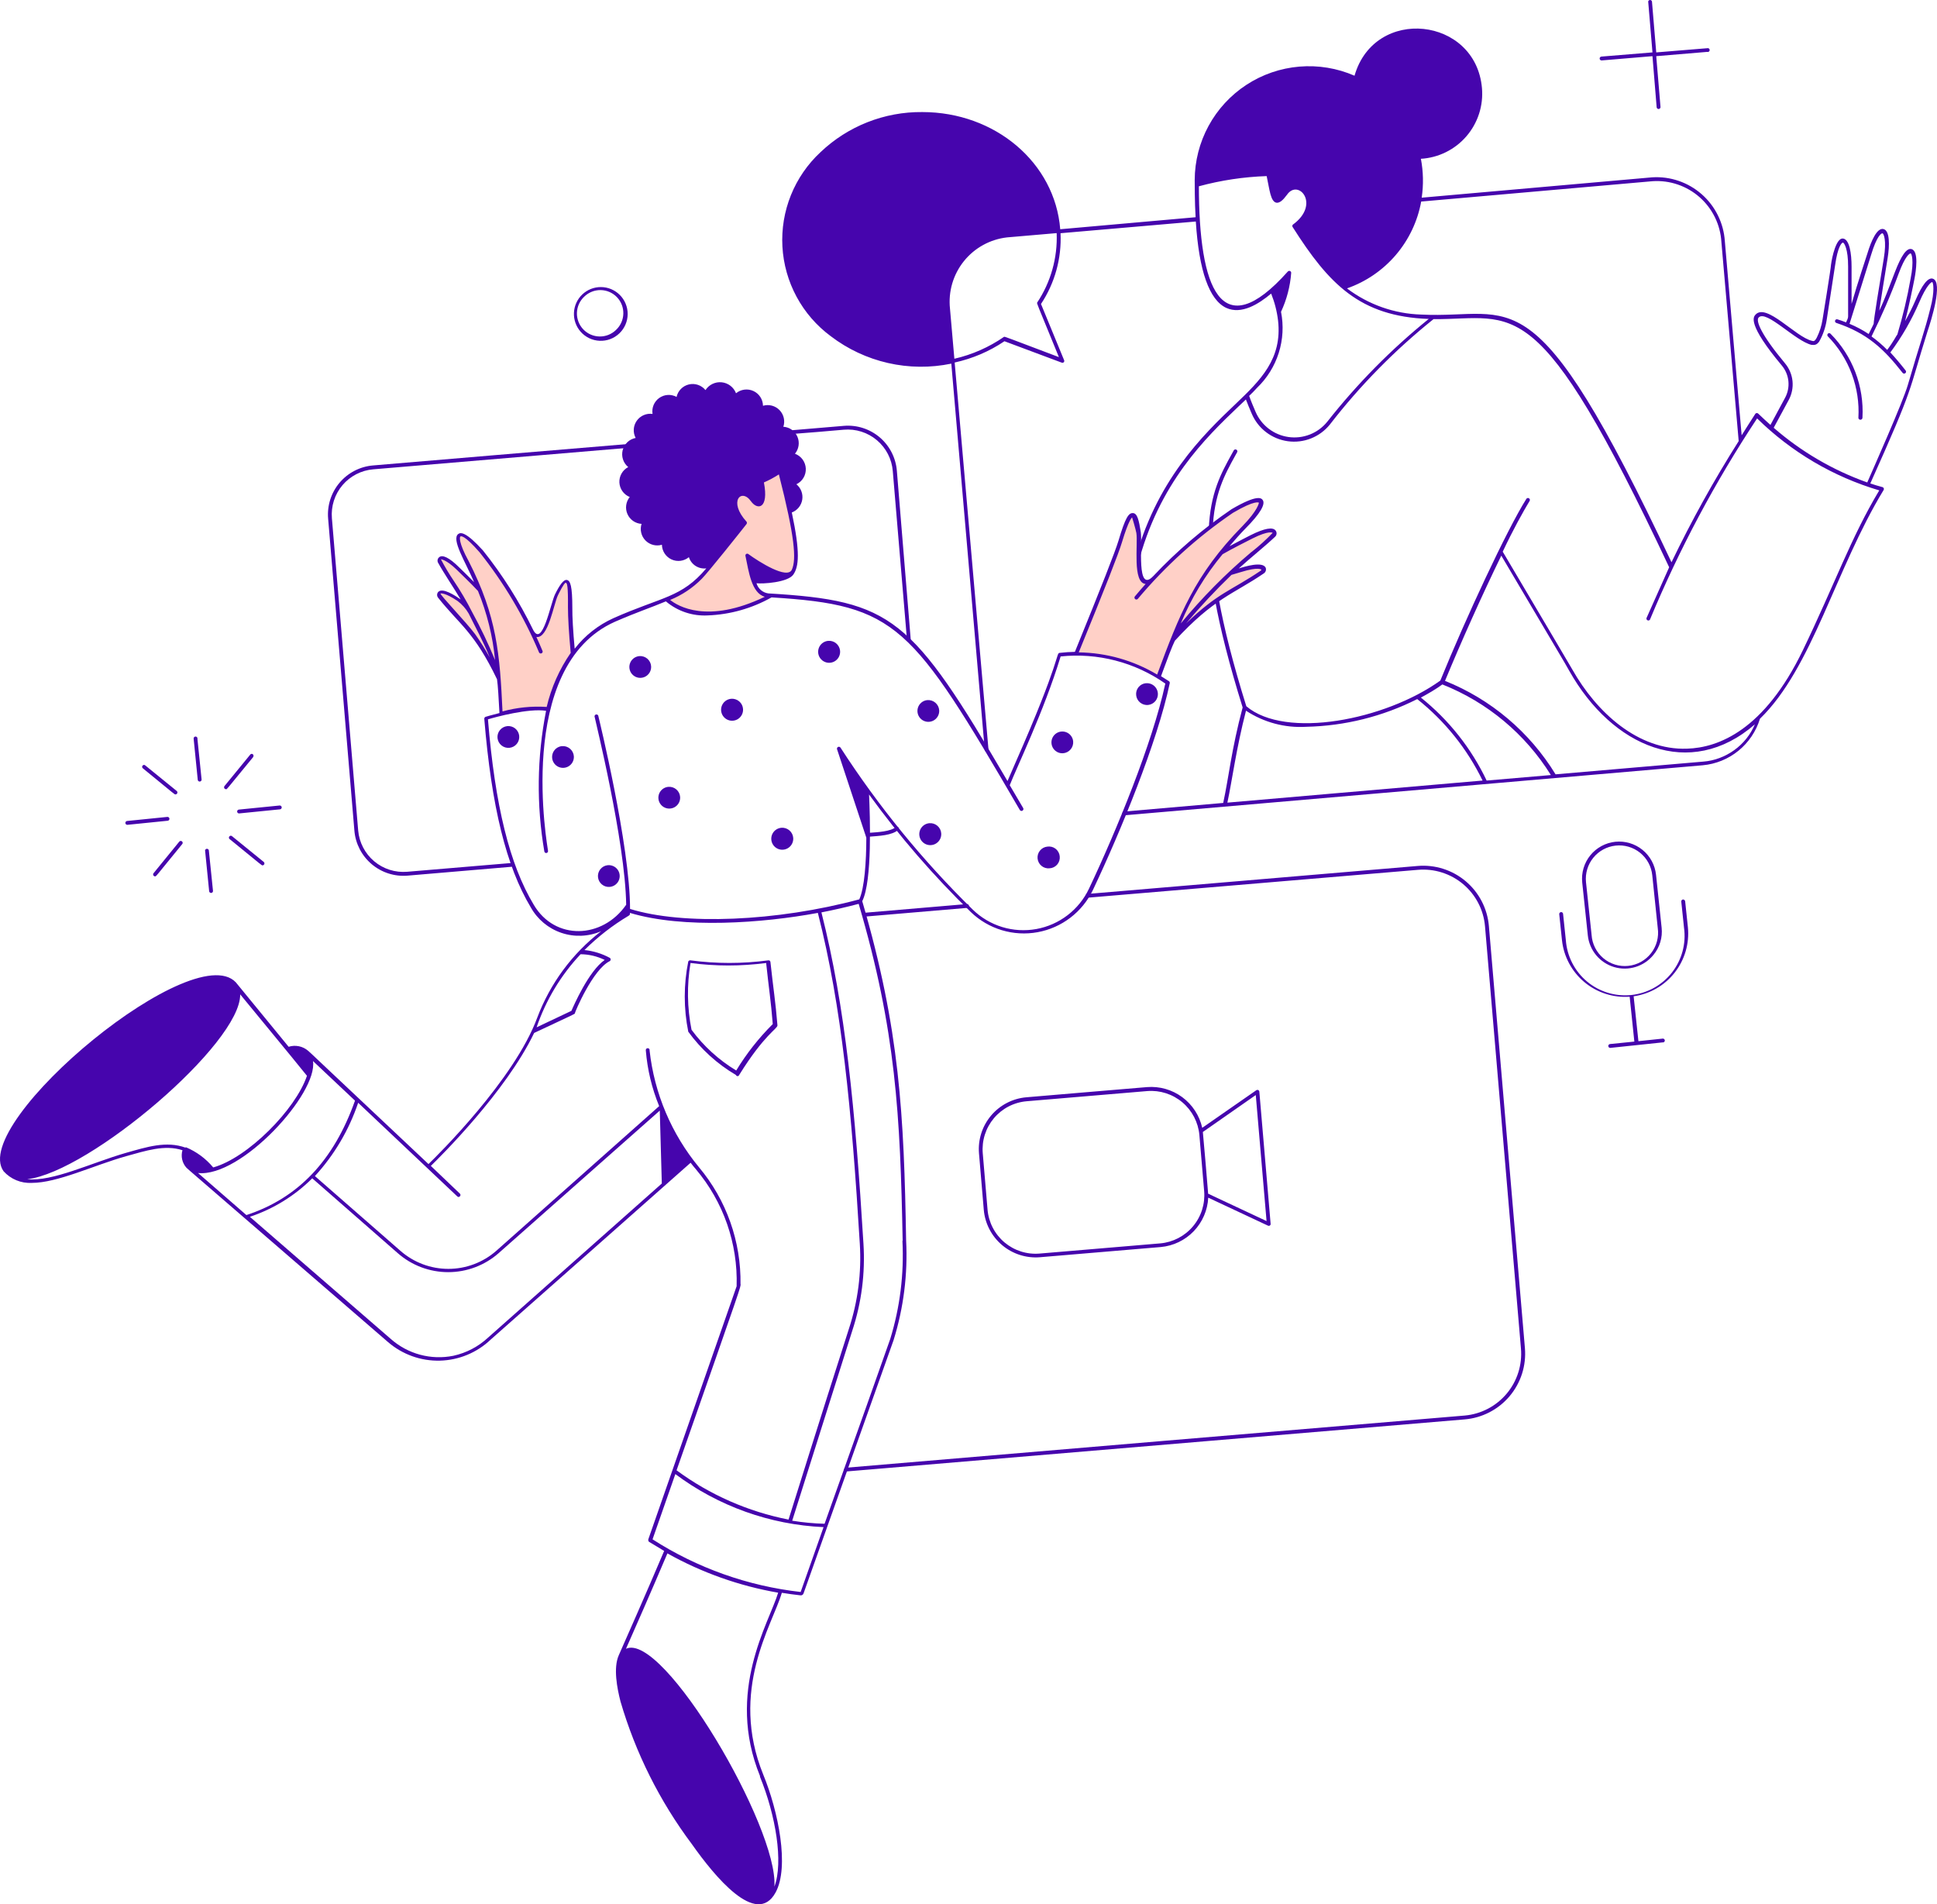 <svg width="379.99" height="373.506" viewBox="0 0 379.99 373.506" fill="none" xmlns="http://www.w3.org/2000/svg" xmlns:xlink="http://www.w3.org/1999/xlink">
	<desc>
			Created with Pixso.
	</desc>
	<g clip-path="url(#clip9_715)">
		<path d="M379.187 54.669C378.249 54.35 377.09 55.808 375.732 58.983C375.138 60.348 374.471 61.681 373.736 62.977C374.474 60.121 375.293 56.127 375.573 54.669C375.852 53.212 376.471 49.258 374.994 48.858C374.035 48.599 372.997 50.096 371.739 53.351C370.481 56.606 369.642 58.943 368.663 60.94C369.063 58.324 369.702 54.23 370.301 50.656C370.72 48.079 370.74 45.224 369.482 44.924C368.224 44.625 367.066 47.3 366.367 49.617C366.207 50.156 364.37 55.608 363.232 59.602C363.232 57.904 363.232 55.388 363.232 52.333C363.232 49.697 362.812 46.881 361.514 46.782C360.216 46.682 359.398 50.396 359.198 51.914C359.198 52.513 357.54 62.657 357.54 62.657C357.349 63.9 356.965 65.106 356.402 66.231C355.963 67.03 355.763 66.93 355.464 66.851C352.249 66.112 346.537 59.362 344.381 61.718C343.981 62.178 342.723 63.536 349.553 71.703C350.277 72.572 350.723 73.636 350.837 74.76C350.951 75.885 350.727 77.018 350.192 78.013L347.316 83.345C346.517 82.626 345.719 81.907 344.94 81.149C344.905 81.106 344.86 81.073 344.81 81.05C344.76 81.026 344.706 81.014 344.65 81.014C344.595 81.014 344.541 81.026 344.492 81.05C344.441 81.073 344.397 81.106 344.361 81.149C343.422 82.606 342.524 84.004 341.665 85.382L338.37 47.3C338.134 43.755 336.504 40.448 333.836 38.102C331.167 35.755 327.678 34.561 324.132 34.78L278.901 38.774C279.278 36.24 279.224 33.661 278.742 31.145C280.447 31.045 282.114 30.604 283.646 29.848C285.178 29.093 286.542 28.038 287.659 26.746C288.775 25.454 289.623 23.951 290.149 22.327C290.675 20.702 290.871 18.988 290.723 17.287C289.525 3.308 269.676 1.112 265.722 14.851C262.318 13.368 258.6 12.755 254.9 13.066C251.2 13.377 247.635 14.602 244.527 16.631C241.418 18.661 238.863 21.431 237.09 24.693C235.316 27.955 234.383 31.606 234.37 35.319C234.37 35.539 234.37 40.012 234.549 42.608L207.99 44.964C206.952 31.904 195.21 21.98 180.932 21.98C173.506 21.906 166.343 24.728 160.963 29.847C158.434 32.195 156.454 35.07 155.161 38.269C153.87 41.469 153.299 44.914 153.489 48.359C153.681 51.804 154.627 55.164 156.265 58.202C157.901 61.239 160.187 63.878 162.96 65.932C166.287 68.474 170.123 70.271 174.205 71.201C178.288 72.132 182.523 72.173 186.623 71.324L193.173 146.967C193.16 147.023 193.16 147.081 193.173 147.137C193.185 147.193 193.21 147.245 193.246 147.29C193.281 147.334 193.326 147.37 193.378 147.396C193.43 147.42 193.486 147.433 193.543 147.433C193.6 147.433 193.656 147.42 193.708 147.396C193.759 147.37 193.805 147.334 193.84 147.29C193.876 147.245 193.901 147.193 193.913 147.137C193.926 147.081 193.925 147.023 193.912 146.967L187.282 71.104C190.772 70.342 194.085 68.925 197.047 66.93L208.27 71.124C208.338 71.156 208.413 71.166 208.486 71.154C208.559 71.141 208.626 71.106 208.679 71.054C208.732 71.001 208.767 70.934 208.779 70.86C208.792 70.787 208.781 70.712 208.749 70.645L204.216 59.622C206.938 55.521 208.281 50.659 208.05 45.743L234.589 43.447C235.208 53.172 237.245 58.863 240.58 60.4C243.536 61.739 246.891 59.662 249.367 57.585C250.053 59.288 250.509 61.074 250.725 62.897C251.563 70.405 247.27 74.579 242.397 79.231C236.107 85.222 226.602 94.308 222.428 110.783C222.404 110.882 222.421 110.984 222.473 111.07C222.526 111.157 222.61 111.218 222.708 111.242C222.806 111.266 222.909 111.25 222.995 111.198C223.082 111.145 223.143 111.061 223.167 110.962C227.281 94.688 236.686 85.722 242.917 79.771L244.414 78.353C244.754 79.231 245.133 80.17 245.553 81.129C246.163 82.564 247.133 83.817 248.371 84.766C249.609 85.714 251.071 86.326 252.616 86.541C254.16 86.757 255.734 86.568 257.185 85.994C258.634 85.419 259.911 84.48 260.889 83.265C266.824 75.596 273.648 68.658 281.218 62.597C297.413 62.697 301.467 56.067 327.447 111.262L322.994 121.247C322.977 121.333 322.989 121.42 323.029 121.498C323.067 121.575 323.132 121.636 323.212 121.671C323.292 121.707 323.381 121.713 323.465 121.691C323.549 121.668 323.622 121.617 323.673 121.546C329.412 107.748 336.453 94.529 344.7 82.067C351.411 88.665 359.64 93.514 368.663 96.186C363.132 105.391 359.997 114.417 353.666 127.557C346.118 143.193 337.132 146.667 330.941 146.847C321.356 147.187 313.209 139.738 308.456 131.331C307.957 130.432 303.284 122.564 294.797 108.207C296.794 103.953 298.791 100.379 300.089 98.222C300.129 98.138 300.137 98.043 300.11 97.954C300.084 97.865 300.026 97.788 299.947 97.739C299.868 97.69 299.774 97.671 299.682 97.686C299.591 97.702 299.509 97.751 299.45 97.823C295.656 103.813 287.468 121.406 282.556 133.488C271.752 141.236 252.162 145.05 244.494 138.52C233.91 104.572 238.184 96.865 242.318 89.376L242.717 88.657C242.749 88.572 242.748 88.478 242.716 88.393C242.684 88.307 242.623 88.237 242.543 88.193C242.463 88.149 242.37 88.136 242.282 88.155C242.192 88.174 242.113 88.225 242.058 88.298L241.659 89.017C237.445 96.625 233.092 104.512 243.775 138.76C241.559 147.067 241.059 152.479 239.961 157.491L220.451 159.188C220.368 159.208 220.293 159.255 220.24 159.322C220.188 159.389 220.159 159.473 220.159 159.558C220.159 159.644 220.188 159.726 220.24 159.793C220.293 159.861 220.368 159.908 220.451 159.927L334.037 150.102C336.603 149.87 339.041 148.876 341.04 147.251C343.039 145.625 344.508 143.441 345.259 140.976C355.544 130.992 360.017 111.741 369.522 96.106C369.552 96.056 369.57 96 369.575 95.942C369.58 95.884 369.571 95.826 369.55 95.772C369.529 95.718 369.495 95.67 369.452 95.631C369.41 95.591 369.358 95.563 369.302 95.546C368.504 95.334 367.705 95.094 366.906 94.828C375.752 75.118 374.255 77.335 378.109 65.053C378.828 62.937 381.224 55.348 379.187 54.669ZM203.457 59.362C203.457 59.662 203.178 58.963 207.731 70.046C197.746 66.272 197.247 66.052 196.987 66.052C194.038 68.099 190.723 69.563 187.222 70.365L186.364 60.54C186.005 57.203 186.982 53.859 189.081 51.239C191.18 48.62 194.231 46.938 197.566 46.562L207.291 45.723C207.484 50.56 206.142 55.334 203.457 59.362ZM260.37 82.726C259.469 83.839 258.295 84.7 256.962 85.224C255.629 85.748 254.183 85.918 252.766 85.717C251.348 85.516 250.006 84.951 248.871 84.076C247.736 83.202 246.848 82.049 246.291 80.729C245.832 79.651 245.433 78.732 245.053 77.654C245.612 77.115 246.132 76.596 246.591 76.076C248.567 74.186 250.034 71.828 250.857 69.221C251.681 66.614 251.835 63.841 251.304 61.159C252.427 58.752 253.103 56.16 253.301 53.511C253.302 53.434 253.279 53.359 253.236 53.296C253.193 53.232 253.132 53.183 253.061 53.155C252.989 53.127 252.911 53.121 252.836 53.138C252.762 53.156 252.694 53.195 252.642 53.252C239.442 68.069 235.208 56.387 235.189 36.537C239.53 35.361 243.993 34.691 248.488 34.54C249.067 37.156 249.227 39.652 250.485 39.772C251.064 39.772 251.643 39.333 252.482 38.195C254.699 34.98 259.112 40.072 253.62 44.066C253.554 44.136 253.517 44.229 253.517 44.325C253.517 44.422 253.554 44.514 253.62 44.585C260.649 55.628 266.72 62.078 280.279 62.557C272.91 68.514 266.232 75.28 260.37 82.726ZM327.906 110.283C300.668 52.493 297.213 62.657 278.801 61.699C273.534 61.543 268.445 59.749 264.244 56.566C267.96 55.267 271.265 53.006 273.822 50.014C276.379 47.022 278.098 43.405 278.801 39.532L324.212 35.539C325.879 35.43 327.553 35.653 329.133 36.193C330.715 36.734 332.173 37.581 333.427 38.687C334.679 39.793 335.7 41.136 336.432 42.638C337.165 44.14 337.592 45.772 337.691 47.44L341.086 86.52C336.235 94.179 331.835 102.114 327.906 110.283ZM282.955 134.247C291.772 137.738 299.233 143.969 304.242 152.019L291.642 153.098C288.63 146.766 284.219 141.201 278.742 136.823C280.206 136.037 281.614 135.229 282.955 134.247ZM244.434 139.399C247.926 141.695 252.066 142.802 256.236 142.554C263.814 142.393 271.257 140.537 278.023 137.122C283.439 141.42 287.822 146.879 290.843 153.098L240.78 157.431C241.699 153.157 242.517 146.807 244.434 139.399ZM334.136 149.383L305.161 151.879C300.097 143.592 292.49 137.162 283.474 133.548C286.57 126.059 290.823 116.534 294.517 108.985C303.663 124.482 307.557 130.952 307.857 131.591C316.264 146.508 331.52 153.137 344.261 142.074C343.403 144.098 342.004 145.848 340.218 147.13C338.433 148.412 336.329 149.218 334.136 149.383ZM372.458 53.691C373.755 50.156 374.634 49.697 374.814 49.697C374.994 49.697 375.533 51.055 374.814 54.649C374.163 58.344 373.296 61.998 372.218 65.593C372.038 65.772 371.479 66.971 370.221 68.628C369.272 67.664 368.244 66.782 367.146 65.992C369.138 61.977 370.911 57.898 372.458 53.691ZM367.086 49.916C368.184 46.282 369.083 45.703 369.302 45.763C369.522 45.823 370.141 47.101 369.562 50.636C368.643 56.107 367.565 62.797 367.565 63.516C367.465 63.775 367.465 63.715 366.587 65.513C365.402 64.729 364.145 64.06 362.832 63.516L367.086 49.916ZM378.668 60.56C377.57 64.993 376.671 67.25 374.295 75.418C373.336 78.812 367.286 92.371 366.307 94.628C359.573 92.232 353.349 88.595 347.955 83.904L350.911 78.433C351.517 77.305 351.771 76.022 351.644 74.749C351.515 73.475 351.01 72.269 350.192 71.284C345.459 65.612 344.401 62.917 345 62.278C346.477 60.68 352.249 66.95 355.404 67.649C355.883 67.649 356.322 67.769 356.881 66.99C357.615 65.698 358.109 64.284 358.339 62.817C358.339 62.817 359.917 52.672 359.997 52.053C360.516 48.319 361.315 47.58 361.534 47.58C361.754 47.58 362.573 48.758 362.553 52.353C362.553 57.804 362.553 61.499 362.553 62.018C362.553 62.537 362.273 62.877 362.153 63.236C361.614 63.017 361.055 62.817 360.456 62.637C360.41 62.623 360.362 62.617 360.314 62.622C360.266 62.626 360.219 62.639 360.177 62.662C360.134 62.684 360.097 62.714 360.066 62.751C360.035 62.788 360.012 62.831 359.997 62.877C359.983 62.923 359.978 62.971 359.982 63.019C359.986 63.067 360 63.113 360.022 63.156C360.044 63.199 360.075 63.236 360.112 63.267C360.148 63.298 360.19 63.322 360.236 63.336C366.227 65.333 369.522 68.368 373.216 73.101C373.244 73.146 373.281 73.185 373.325 73.215C373.369 73.245 373.419 73.266 373.471 73.275C373.523 73.285 373.577 73.283 373.629 73.271C373.68 73.258 373.729 73.235 373.771 73.203C373.812 73.171 373.847 73.13 373.873 73.084C373.898 73.037 373.913 72.985 373.918 72.932C373.922 72.88 373.915 72.826 373.897 72.776C373.88 72.726 373.852 72.68 373.815 72.642C372.817 71.364 371.818 70.186 370.84 69.127C373.097 66.088 374.994 62.798 376.491 59.322C377.969 55.867 378.868 55.328 379.047 55.328C379.227 55.328 379.626 56.986 378.668 60.56Z" fill-rule="evenodd" fill="#4605AD"/>
		<path d="M175.94 92.332C175.731 89.79 174.523 87.436 172.58 85.784C170.637 84.133 168.118 83.321 165.576 83.525L155.391 84.384C155.308 84.403 155.233 84.45 155.181 84.518C155.128 84.585 155.099 84.668 155.099 84.753C155.099 84.839 155.128 84.922 155.181 84.989C155.233 85.056 155.308 85.103 155.391 85.123C155.591 85.123 165.376 84.324 165.536 84.284C166.7 84.183 167.872 84.312 168.985 84.665C170.099 85.019 171.131 85.588 172.024 86.342C172.916 87.095 173.651 88.017 174.186 89.055C174.721 90.094 175.046 91.227 175.141 92.391L177.937 125.62C177.957 125.704 178.003 125.778 178.07 125.832C178.137 125.885 178.221 125.914 178.306 125.914C178.392 125.914 178.475 125.885 178.542 125.832C178.609 125.778 178.656 125.704 178.675 125.62L175.94 92.332Z" fill-rule="evenodd" fill="#4605AD"/>
		<path d="M175.76 162.184C174.801 163.122 171.966 163.242 170.608 163.342C170.508 163.342 170.411 163.382 170.34 163.454C170.268 163.525 170.228 163.621 170.228 163.721C170.228 163.822 170.268 163.919 170.34 163.99C170.411 164.061 170.508 164.101 170.608 164.101C172.265 163.961 175.081 163.881 176.259 162.723C176.305 162.652 176.326 162.568 176.318 162.485C176.311 162.401 176.276 162.322 176.219 162.26C176.161 162.198 176.085 162.158 176.003 162.144C175.92 162.13 175.834 162.144 175.76 162.184Z" fill-rule="evenodd" fill="#4605AD"/>
		<path d="M132.407 86.321C118.049 87.519 73.378 91.253 73.178 91.293C71.915 91.399 70.685 91.752 69.559 92.334C68.433 92.915 67.432 93.712 66.615 94.68C65.797 95.648 65.178 96.768 64.793 97.975C64.408 99.183 64.265 100.455 64.371 101.717L69.524 162.942C69.742 165.491 70.962 167.849 72.916 169.5C74.87 171.151 77.398 171.96 79.947 171.749L100.356 170.012C100.405 170.01 100.454 169.997 100.498 169.976C100.542 169.954 100.58 169.923 100.612 169.886C100.644 169.848 100.668 169.805 100.682 169.758C100.696 169.711 100.701 169.661 100.695 169.612C100.695 169.413 100.496 169.213 100.296 169.273L79.888 170.99C77.537 171.19 75.203 170.448 73.398 168.928C71.593 167.408 70.466 165.234 70.263 162.883L65.11 101.657C65.012 100.492 65.144 99.32 65.499 98.206C65.855 97.093 66.426 96.061 67.181 95.168C67.936 94.276 68.86 93.541 69.899 93.007C70.938 92.472 72.073 92.147 73.238 92.052L132.466 87.06C133.006 87.019 132.866 86.221 132.407 86.321Z" fill-rule="evenodd" fill="#4605AD"/>
		<path d="" fill-rule="evenodd" fill="#4605AD"/>
		<path d="M299.15 264.427L292.081 181.634C291.938 179.942 291.463 178.296 290.682 176.787C289.902 175.28 288.832 173.94 287.534 172.846C286.236 171.752 284.734 170.924 283.117 170.41C281.498 169.897 279.794 169.707 278.103 169.852L213.282 175.343C213.199 175.363 213.124 175.41 213.072 175.477C213.019 175.544 212.99 175.628 212.99 175.713C212.99 175.799 213.019 175.882 213.072 175.948C213.124 176.016 213.199 176.063 213.282 176.082L278.162 170.611C279.755 170.474 281.358 170.653 282.881 171.135C284.404 171.618 285.817 172.396 287.039 173.425C288.261 174.455 289.268 175.715 290.003 177.134C290.738 178.552 291.186 180.102 291.322 181.694L298.371 264.486C298.649 267.689 297.648 270.872 295.586 273.337C293.524 275.803 290.569 277.353 287.368 277.646C287.149 277.646 170.907 287.451 165.875 287.89C165.792 287.91 165.717 287.957 165.664 288.024C165.611 288.091 165.583 288.175 165.583 288.26C165.583 288.346 165.611 288.428 165.664 288.495C165.717 288.563 165.792 288.61 165.875 288.629L287.308 278.405C289.005 278.267 290.657 277.795 292.171 277.017C293.684 276.239 295.03 275.171 296.129 273.872C297.229 272.574 298.062 271.071 298.581 269.451C299.099 267.83 299.293 266.123 299.15 264.427Z" fill-rule="evenodd" fill="#4605AD"/>
		<path d="M169.529 179.796C169.429 179.796 169.333 179.757 169.262 179.686C169.19 179.615 169.15 179.518 169.15 179.417C169.15 179.317 169.19 179.22 169.262 179.149C169.333 179.078 169.429 179.038 169.529 179.038L189.698 177.32C189.799 177.32 189.896 177.36 189.967 177.432C190.038 177.503 190.078 177.6 190.078 177.7C190.078 177.801 190.038 177.897 189.967 177.968C189.896 178.039 189.799 178.079 189.698 178.079L169.529 179.796Z" fill-rule="evenodd" fill="#4605AD"/>
		<path d="M230.016 125.54C237.824 116.993 241.659 116.234 247.629 112.161C248.308 111.701 248.208 110.164 243.376 111.741L241.379 112.34C243.536 110.224 247.47 107.168 249.706 105.012C250.305 104.433 249.986 103.015 245.453 105.291C244.454 105.791 241.059 107.508 239.462 108.446C240.859 106.681 242.353 104.995 243.935 103.394C249.067 98.183 248.528 96.166 241.659 100.219C235.837 104.118 230.477 108.667 225.683 113.778C222.208 115.975 223.526 106.669 223.167 104.413C222.668 101.317 222.009 97.903 219.533 106.19C218.854 108.446 216.078 115.496 210.866 128.156C216.549 128.18 222.127 129.695 227.041 132.549C228.119 129.674 229.038 127.397 229.737 125.44L230.016 125.54Z" fill-rule="evenodd" fill="#FFD0C7"/>
		<path d="M111.858 119.09C111.858 111.262 110.44 114.038 109.182 116.574C108.264 118.431 106.906 126.838 104.509 124.002C104.31 123.683 98.819 112.879 94.405 108.027C89.553 102.695 88.554 104.293 91.59 110.164C92.514 111.976 93.341 113.835 94.066 115.735C92.968 114.517 90.491 112.121 89.772 111.422C86.457 108.267 85.778 109.425 86.158 110.044C86.537 110.663 91.41 118.431 91.39 118.611L90.072 117.592C86.278 114.996 85.819 116.234 86.278 116.813C90.272 121.926 93.407 123.543 97.86 132.949C98.04 133.388 98.319 138.76 98.399 139.938C101.368 138.92 104.53 138.592 107.645 138.979C108.578 135.086 110.231 131.402 112.517 128.116C112.038 124.701 111.838 121.227 111.858 119.09Z" fill-rule="evenodd" fill="#FFD0C7"/>
		<path d="M152.995 92.411C156.23 104.852 156.629 109.565 155.651 111.861C154.672 114.157 150.579 111.861 146.585 108.866C147.024 110.863 147.483 112.74 147.963 114.257C148.085 114.927 148.419 115.541 148.915 116.008C149.41 116.475 150.042 116.771 150.718 116.854C146.63 119.464 141.794 120.657 136.96 120.248C134.651 120.107 132.463 119.168 130.769 117.592C133.125 116.314 135.042 116.793 140.594 109.485C142.591 106.949 144.588 104.752 146.145 102.655C142.152 98.123 145.447 95.127 147.603 98.143C148.761 99.76 150.419 99.301 149.42 94.448C150.675 93.887 151.873 93.205 152.995 92.411Z" fill-rule="evenodd" fill="#FFD0C7"/>
		<path d="M127.734 130.692C127.759 131.111 127.661 131.526 127.452 131.888C127.242 132.251 126.931 132.544 126.558 132.732C126.183 132.919 125.762 132.992 125.346 132.942C124.931 132.892 124.539 132.721 124.22 132.45C123.901 132.18 123.668 131.822 123.55 131.42C123.433 131.019 123.436 130.591 123.559 130.191C123.683 129.792 123.921 129.436 124.244 129.17C124.568 128.905 124.961 128.739 125.377 128.695C125.665 128.665 125.955 128.693 126.231 128.779C126.507 128.864 126.762 129.004 126.983 129.19C127.203 129.377 127.383 129.607 127.512 129.865C127.641 130.123 127.717 130.405 127.734 130.692Z" fill-rule="evenodd" fill="#4605AD"/>
		<path d="M112.577 148.345C112.602 148.763 112.504 149.179 112.295 149.541C112.086 149.904 111.774 150.197 111.401 150.385C111.026 150.572 110.605 150.644 110.19 150.594C109.774 150.544 109.382 150.374 109.063 150.103C108.744 149.833 108.511 149.474 108.393 149.073C108.277 148.671 108.28 148.244 108.402 147.844C108.526 147.443 108.764 147.089 109.087 146.823C109.411 146.558 109.804 146.392 110.221 146.348C110.507 146.321 110.797 146.351 111.071 146.438C111.346 146.524 111.601 146.664 111.82 146.85C112.04 147.036 112.22 147.265 112.35 147.521C112.48 147.778 112.557 148.058 112.577 148.345Z" fill-rule="evenodd" fill="#4605AD"/>
		<path d="M121.563 171.609C121.622 172.173 121.453 172.738 121.096 173.178C120.738 173.618 120.22 173.898 119.656 173.956C119.092 174.014 118.528 173.846 118.089 173.488C117.648 173.131 117.369 172.613 117.31 172.049C117.252 171.484 117.42 170.921 117.778 170.481C118.135 170.041 118.653 169.761 119.217 169.702C119.781 169.644 120.345 169.812 120.785 170.17C121.226 170.528 121.505 171.045 121.563 171.609Z" fill-rule="evenodd" fill="#4605AD"/>
		<path d="M101.854 144.331C101.912 144.895 101.744 145.459 101.386 145.9C101.029 146.34 100.511 146.62 99.946 146.677C99.383 146.736 98.819 146.568 98.379 146.21C97.939 145.853 97.659 145.334 97.6 144.771C97.542 144.206 97.71 143.643 98.068 143.203C98.426 142.762 98.944 142.483 99.507 142.424C100.071 142.366 100.635 142.534 101.076 142.892C101.516 143.25 101.796 143.767 101.854 144.331Z" fill-rule="evenodd" fill="#4605AD"/>
		<path d="M145.766 139.059C145.796 139.483 145.7 139.905 145.49 140.274C145.281 140.643 144.967 140.942 144.589 141.134C144.21 141.326 143.784 141.401 143.363 141.352C142.941 141.302 142.544 141.129 142.22 140.854C141.897 140.581 141.661 140.218 141.543 139.81C141.426 139.402 141.43 138.969 141.557 138.564C141.684 138.16 141.928 137.801 142.257 137.534C142.587 137.267 142.987 137.103 143.41 137.062C143.696 137.035 143.986 137.065 144.26 137.152C144.535 137.238 144.789 137.378 145.009 137.564C145.229 137.75 145.409 137.979 145.539 138.236C145.669 138.492 145.746 138.773 145.766 139.059Z" fill-rule="evenodd" fill="#4605AD"/>
		<path d="M133.425 156.333C133.45 156.751 133.352 157.167 133.143 157.529C132.934 157.891 132.622 158.185 132.249 158.373C131.874 158.559 131.453 158.632 131.038 158.582C130.622 158.532 130.23 158.362 129.911 158.091C129.592 157.821 129.359 157.462 129.241 157.061C129.125 156.659 129.128 156.232 129.25 155.832C129.374 155.432 129.612 155.077 129.935 154.811C130.259 154.545 130.652 154.38 131.069 154.336C131.356 154.306 131.647 154.334 131.922 154.42C132.198 154.505 132.453 154.644 132.674 154.831C132.894 155.018 133.074 155.247 133.203 155.505C133.332 155.764 133.408 156.045 133.425 156.333Z" fill-rule="evenodd" fill="#4605AD"/>
		<path d="M155.611 164.361C155.641 164.784 155.545 165.206 155.335 165.576C155.126 165.944 154.812 166.244 154.434 166.435C154.055 166.627 153.629 166.702 153.208 166.653C152.786 166.603 152.389 166.43 152.065 166.156C151.742 165.882 151.506 165.519 151.388 165.111C151.271 164.703 151.275 164.271 151.402 163.865C151.529 163.461 151.772 163.103 152.102 162.835C152.432 162.568 152.832 162.405 153.254 162.364C153.541 162.337 153.831 162.366 154.105 162.453C154.38 162.539 154.634 162.679 154.854 162.866C155.074 163.052 155.253 163.28 155.384 163.537C155.514 163.793 155.591 164.074 155.611 164.361Z" fill-rule="evenodd" fill="#4605AD"/>
		<path d="M164.797 127.597C164.847 128.022 164.768 128.453 164.572 128.833C164.376 129.213 164.072 129.528 163.696 129.735C163.322 129.941 162.895 130.032 162.468 129.995C162.042 129.957 161.636 129.794 161.302 129.526C160.969 129.257 160.723 128.896 160.595 128.488C160.468 128.079 160.465 127.642 160.587 127.231C160.71 126.821 160.951 126.457 161.281 126.184C161.611 125.91 162.015 125.743 162.44 125.7C163.003 125.644 163.567 125.812 164.007 126.166C164.448 126.521 164.732 127.035 164.797 127.597Z" fill-rule="evenodd" fill="#4605AD"/>
		<path d="M184.646 163.462C184.676 163.885 184.58 164.308 184.371 164.677C184.161 165.045 183.847 165.345 183.469 165.537C183.091 165.728 182.664 165.803 182.243 165.754C181.822 165.704 181.424 165.532 181.101 165.257C180.777 164.983 180.542 164.62 180.424 164.213C180.306 163.804 180.31 163.372 180.438 162.967C180.564 162.562 180.808 162.204 181.138 161.936C181.467 161.67 181.867 161.506 182.29 161.465C182.576 161.438 182.866 161.468 183.141 161.555C183.415 161.641 183.67 161.781 183.889 161.967C184.109 162.153 184.289 162.382 184.42 162.638C184.549 162.895 184.626 163.175 184.646 163.462Z" fill-rule="evenodd" fill="#4605AD"/>
		<path d="M184.247 139.319C184.272 139.737 184.174 140.153 183.965 140.515C183.756 140.877 183.444 141.171 183.071 141.359C182.696 141.545 182.275 141.618 181.859 141.568C181.444 141.518 181.052 141.348 180.733 141.077C180.414 140.806 180.181 140.448 180.063 140.047C179.946 139.645 179.949 139.218 180.072 138.818C180.196 138.417 180.434 138.063 180.757 137.797C181.081 137.531 181.474 137.366 181.89 137.322C182.177 137.295 182.467 137.325 182.741 137.412C183.016 137.498 183.27 137.637 183.49 137.824C183.71 138.01 183.889 138.239 184.02 138.495C184.15 138.752 184.227 139.032 184.247 139.319Z" fill-rule="evenodd" fill="#4605AD"/>
		<path d="M207.891 167.955C207.924 168.242 207.897 168.534 207.814 168.812C207.73 169.088 207.59 169.344 207.403 169.566C207.216 169.787 206.985 169.967 206.725 170.095C206.466 170.223 206.183 170.297 205.894 170.311C205.329 170.37 204.765 170.201 204.326 169.844C203.886 169.486 203.606 168.968 203.547 168.404C203.489 167.84 203.657 167.277 204.015 166.836C204.373 166.396 204.89 166.116 205.454 166.058C205.741 166.013 206.032 166.028 206.313 166.1C206.592 166.172 206.855 166.301 207.084 166.479C207.311 166.657 207.501 166.879 207.64 167.133C207.779 167.388 207.865 167.667 207.891 167.955Z" fill-rule="evenodd" fill="#4605AD"/>
		<path d="M210.526 145.39C210.554 145.676 210.523 145.966 210.438 146.24C210.352 146.515 210.211 146.77 210.025 146.989C209.839 147.209 209.611 147.389 209.354 147.519C209.098 147.649 208.817 147.726 208.53 147.746C208.112 147.772 207.696 147.673 207.333 147.464C206.971 147.255 206.678 146.944 206.491 146.57C206.304 146.195 206.23 145.774 206.28 145.359C206.33 144.943 206.501 144.551 206.771 144.232C207.042 143.913 207.4 143.68 207.803 143.562C208.204 143.446 208.631 143.449 209.032 143.572C209.431 143.695 209.787 143.933 210.052 144.256C210.318 144.58 210.483 144.974 210.526 145.39Z" fill-rule="evenodd" fill="#4605AD"/>
		<path d="M227.141 135.924C227.2 136.488 227.031 137.052 226.674 137.493C226.316 137.933 225.798 138.213 225.234 138.271C224.671 138.329 224.106 138.161 223.666 137.803C223.226 137.446 222.946 136.927 222.887 136.363C222.855 136.084 222.878 135.8 222.955 135.53C223.033 135.259 223.164 135.007 223.341 134.787C223.517 134.567 223.736 134.385 223.985 134.252C224.232 134.118 224.504 134.035 224.785 134.007C225.352 133.951 225.917 134.122 226.358 134.48C226.799 134.84 227.081 135.359 227.141 135.924Z" fill-rule="evenodd" fill="#4605AD"/>
		<path d="M144.368 210.849C140.705 208.691 137.523 205.802 135.022 202.362C134.102 197.816 134.102 193.13 135.022 188.583C135.062 188.509 135.123 188.448 135.198 188.408C135.273 188.369 135.358 188.354 135.442 188.364C140.518 189.043 145.662 189.043 150.738 188.364C150.786 188.358 150.834 188.363 150.879 188.375C150.925 188.388 150.968 188.41 151.005 188.44C151.042 188.47 151.073 188.506 151.096 188.548C151.119 188.59 151.133 188.636 151.138 188.683C151.677 193.735 152.136 196.411 152.516 201.124C152.516 201.803 149.96 202.881 145.007 210.849C144.984 210.915 144.94 210.972 144.883 211.013C144.826 211.053 144.758 211.073 144.688 211.073C144.618 211.073 144.55 211.053 144.493 211.013C144.435 210.972 144.392 210.915 144.368 210.849ZM135.661 201.983C138.03 205.196 141.009 207.91 144.428 209.97C146.438 206.654 148.845 203.597 151.597 200.864C151.238 196.291 150.798 193.655 150.299 188.883C145.375 189.533 140.386 189.533 135.462 188.883C134.734 193.226 134.802 197.664 135.661 201.983Z" fill-rule="evenodd" fill="#4605AD"/>
		<path d="M364.949 82.327C364.848 82.327 364.752 82.287 364.681 82.216C364.61 82.144 364.57 82.048 364.57 81.948C364.739 79.014 364.294 76.078 363.263 73.327C362.23 70.576 360.636 68.071 358.579 65.972C358.51 65.903 358.472 65.81 358.472 65.712C358.472 65.615 358.51 65.522 358.579 65.453C358.648 65.384 358.742 65.345 358.838 65.345C358.936 65.345 359.029 65.384 359.098 65.453C361.237 67.604 362.9 70.18 363.981 73.014C365.061 75.849 365.533 78.879 365.368 81.907C365.371 81.963 365.362 82.019 365.342 82.071C365.322 82.124 365.292 82.171 365.253 82.21C365.213 82.25 365.166 82.281 365.113 82.3C365.061 82.321 365.005 82.33 364.949 82.327Z" fill-rule="evenodd" fill="#4605AD"/>
		<path d="M311.491 183.471C311.641 184.902 312.212 186.256 313.132 187.361C314.051 188.466 315.278 189.275 316.657 189.683C318.036 190.092 319.505 190.082 320.878 189.654C322.252 189.228 323.467 188.403 324.371 187.285C324.98 186.549 325.437 185.698 325.71 184.781C325.985 183.865 326.073 182.904 325.969 181.953L324.871 171.589C324.772 170.639 324.485 169.717 324.03 168.877C323.574 168.037 322.957 167.295 322.214 166.693C321.472 166.092 320.617 165.642 319.702 165.37C318.785 165.098 317.824 165.01 316.873 165.109C315.922 165.209 315.001 165.496 314.161 165.951C313.32 166.407 312.579 167.023 311.976 167.766C310.761 169.266 310.192 171.188 310.393 173.107L311.491 183.471ZM316.943 165.858C317.798 165.764 318.661 165.84 319.486 166.082C320.311 166.323 321.079 166.727 321.748 167.267C322.416 167.807 322.972 168.474 323.38 169.23C323.789 169.986 324.045 170.814 324.132 171.669L325.21 182.033C325.334 182.903 325.281 183.788 325.055 184.636C324.829 185.485 324.434 186.279 323.894 186.97C323.354 187.663 322.68 188.24 321.912 188.665C321.144 189.09 320.299 189.357 319.425 189.449C318.552 189.54 317.669 189.455 316.83 189.197C315.99 188.939 315.212 188.515 314.541 187.949C313.869 187.384 313.317 186.689 312.921 185.906C312.524 185.122 312.289 184.268 312.23 183.391L311.132 173.027C310.959 171.308 311.472 169.588 312.561 168.245C313.649 166.902 315.225 166.045 316.943 165.858Z" fill-rule="evenodd" fill="#4605AD"/>
		<path d="M331.121 181.874L330.582 176.761C330.56 176.667 330.507 176.582 330.431 176.52C330.355 176.459 330.26 176.424 330.163 176.422C330.113 176.427 330.065 176.442 330.021 176.466C329.976 176.49 329.937 176.522 329.906 176.561C329.874 176.6 329.851 176.645 329.836 176.693C329.822 176.741 329.818 176.791 329.823 176.841L330.362 181.973C330.576 183.522 330.476 185.098 330.069 186.607C329.66 188.116 328.953 189.528 327.99 190.758C327.025 191.989 325.824 193.012 324.456 193.769C323.088 194.527 321.583 195 320.028 195.164C318.473 195.328 316.902 195.177 315.407 194.721C313.912 194.264 312.524 193.513 311.325 192.509C310.126 191.506 309.142 190.272 308.429 188.881C307.717 187.49 307.292 185.969 307.178 184.41L306.639 179.278C306.639 179.178 306.599 179.081 306.528 179.01C306.457 178.938 306.36 178.898 306.259 178.898C306.159 178.898 306.063 178.938 305.992 179.01C305.92 179.081 305.88 179.178 305.88 179.278L306.419 184.41C306.762 187.619 308.34 190.569 310.818 192.637C313.295 194.705 316.481 195.729 319.699 195.492L320.617 204.299L315.884 204.778C315.785 204.778 315.688 204.818 315.617 204.89C315.545 204.961 315.505 205.058 315.505 205.158C315.505 205.259 315.545 205.355 315.617 205.426C315.688 205.497 315.785 205.537 315.884 205.537L326.129 204.459C326.185 204.472 326.243 204.473 326.298 204.46C326.354 204.448 326.406 204.423 326.451 204.387C326.496 204.352 326.532 204.306 326.557 204.255C326.582 204.203 326.595 204.147 326.595 204.089C326.595 204.032 326.582 203.977 326.557 203.925C326.532 203.873 326.496 203.828 326.451 203.793C326.406 203.757 326.354 203.732 326.298 203.72C326.243 203.707 326.185 203.707 326.129 203.72L321.416 204.219L320.477 195.413C323.656 194.965 326.537 193.306 328.521 190.783C330.504 188.26 331.437 185.068 331.121 181.874Z" fill-rule="evenodd" fill="#4605AD"/>
		<path d="M249.267 240.084L247.05 214.124C247.045 214.057 247.022 213.993 246.984 213.937C246.946 213.882 246.894 213.838 246.833 213.809C246.772 213.781 246.704 213.769 246.637 213.775C246.57 213.781 246.506 213.805 246.451 213.844L235.848 221.213C235.307 218.802 233.915 216.667 231.927 215.199C229.939 213.732 227.488 213.031 225.024 213.225C224.685 213.225 201.62 215.222 201.361 215.222C198.666 215.451 196.172 216.741 194.426 218.808C192.681 220.875 191.828 223.55 192.055 226.245L192.993 237.288C193.227 239.986 194.521 242.48 196.592 244.225C198.662 245.969 201.34 246.822 204.036 246.594L227.7 244.597C230.161 244.379 232.461 243.278 234.174 241.499C235.888 239.719 236.901 237.38 237.026 234.912L248.748 240.404C248.803 240.431 248.864 240.443 248.924 240.441C248.985 240.438 249.044 240.419 249.096 240.387C249.148 240.355 249.191 240.312 249.221 240.259C249.251 240.205 249.267 240.145 249.267 240.084ZM227.62 243.878C227.42 243.878 204.196 245.875 203.957 245.875C202.72 245.982 201.474 245.844 200.291 245.47C199.108 245.094 198.011 244.49 197.061 243.691C196.112 242.892 195.329 241.913 194.758 240.811C194.187 239.709 193.838 238.505 193.732 237.268L192.794 226.225C192.687 224.989 192.825 223.743 193.2 222.56C193.575 221.377 194.18 220.279 194.978 219.33C195.778 218.38 196.757 217.597 197.858 217.026C198.96 216.455 200.164 216.107 201.4 216.001L225.064 214.004C227.561 213.805 230.036 214.599 231.951 216.215C233.866 217.83 235.065 220.135 235.288 222.631L236.227 233.654C236.433 236.149 235.643 238.624 234.03 240.539C232.418 242.454 230.114 243.656 227.62 243.878ZM237.006 234.133C237.006 233.913 236.007 222.152 235.967 222.032L246.351 214.783L248.468 239.505L237.006 234.133Z" fill-rule="evenodd" fill="#4605AD"/>
		<path d="M24.972 161.784C24.871 161.784 24.775 161.744 24.704 161.673C24.633 161.603 24.593 161.506 24.593 161.405C24.593 161.305 24.633 161.208 24.704 161.137C24.775 161.065 24.871 161.025 24.972 161.025L32.86 160.227C32.961 160.227 33.057 160.267 33.128 160.338C33.199 160.409 33.239 160.506 33.239 160.606C33.239 160.707 33.199 160.804 33.128 160.875C33.057 160.946 32.961 160.985 32.86 160.985L24.972 161.784Z" fill-rule="evenodd" fill="#4605AD"/>
		<path d="M46.898 159.548C46.798 159.548 46.701 159.508 46.63 159.437C46.559 159.366 46.519 159.269 46.519 159.168C46.519 159.069 46.559 158.972 46.63 158.901C46.701 158.829 46.798 158.789 46.898 158.789L54.886 157.99C54.987 157.99 55.083 158.03 55.154 158.102C55.225 158.173 55.265 158.27 55.265 158.37C55.265 158.47 55.225 158.567 55.154 158.638C55.083 158.709 54.987 158.749 54.886 158.749L46.898 159.548Z" fill-rule="evenodd" fill="#4605AD"/>
		<path d="M38.791 152.918L37.992 144.93C37.979 144.875 37.979 144.817 37.991 144.761C38.004 144.706 38.029 144.654 38.064 144.609C38.1 144.564 38.145 144.528 38.196 144.503C38.248 144.478 38.304 144.465 38.361 144.465C38.419 144.465 38.475 144.478 38.526 144.503C38.578 144.528 38.623 144.564 38.659 144.609C38.694 144.654 38.719 144.706 38.732 144.761C38.744 144.817 38.744 144.875 38.731 144.93L39.55 152.918C39.55 153.019 39.51 153.115 39.438 153.187C39.367 153.257 39.271 153.297 39.17 153.297C39.069 153.297 38.973 153.257 38.902 153.187C38.831 153.115 38.791 153.019 38.791 152.918Z" fill-rule="evenodd" fill="#4605AD"/>
		<path d="M41.027 174.764L40.228 166.777C40.248 166.694 40.295 166.619 40.362 166.566C40.429 166.513 40.512 166.484 40.598 166.484C40.684 166.484 40.767 166.513 40.834 166.566C40.901 166.619 40.948 166.694 40.967 166.777L41.786 174.764C41.786 174.865 41.746 174.962 41.675 175.033C41.604 175.104 41.507 175.144 41.407 175.144C41.306 175.144 41.209 175.104 41.138 175.033C41.067 174.962 41.027 174.865 41.027 174.764Z" fill-rule="evenodd" fill="#4605AD"/>
		<path d="M34.417 155.813C34.218 155.813 34.637 156.113 28.027 150.701C27.628 150.382 28.127 149.803 28.487 150.122L34.657 155.135C34.72 155.183 34.766 155.251 34.788 155.327C34.811 155.404 34.809 155.486 34.782 155.561C34.756 155.636 34.706 155.701 34.641 155.747C34.575 155.792 34.497 155.815 34.417 155.813Z" fill-rule="evenodd" fill="#4605AD"/>
		<path d="M51.511 169.732C51.312 169.732 51.711 170.012 45.121 164.64C45.069 164.616 45.024 164.58 44.988 164.536C44.952 164.491 44.927 164.439 44.914 164.383C44.901 164.327 44.901 164.271 44.913 164.215C44.926 164.159 44.951 164.107 44.986 164.062C45.022 164.017 45.067 163.981 45.118 163.956C45.169 163.931 45.226 163.918 45.283 163.918C45.34 163.918 45.397 163.931 45.448 163.956C45.5 163.98 45.545 164.017 45.58 164.061L51.751 169.073C51.806 169.124 51.845 169.19 51.863 169.263C51.881 169.336 51.877 169.413 51.851 169.483C51.826 169.553 51.78 169.615 51.719 169.659C51.659 169.704 51.586 169.729 51.511 169.732Z" fill-rule="evenodd" fill="#4605AD"/>
		<path d="M44.342 154.795C44.27 154.796 44.199 154.777 44.138 154.739C44.076 154.701 44.027 154.646 43.995 154.582C43.964 154.517 43.952 154.444 43.96 154.372C43.968 154.3 43.997 154.232 44.043 154.176L49.075 148.026C49.374 147.626 49.954 148.026 49.654 148.505C44.142 155.175 44.582 154.795 44.342 154.795Z" fill-rule="evenodd" fill="#4605AD"/>
		<path d="M30.404 171.889C30.333 171.887 30.265 171.864 30.206 171.825C30.148 171.785 30.101 171.73 30.072 171.666C30.043 171.602 30.033 171.531 30.042 171.461C30.051 171.391 30.079 171.325 30.124 171.27L35.136 165.119C35.165 165.073 35.203 165.034 35.248 165.004C35.293 164.974 35.344 164.954 35.398 164.945C35.451 164.937 35.506 164.938 35.558 164.954C35.611 164.968 35.659 164.992 35.701 165.027C35.743 165.061 35.776 165.104 35.8 165.153C35.824 165.202 35.837 165.255 35.838 165.31C35.84 165.364 35.829 165.418 35.808 165.468C35.787 165.518 35.755 165.562 35.715 165.599C30.264 172.268 30.663 171.889 30.404 171.889Z" fill-rule="evenodd" fill="#4605AD"/>
		<path d="M113.915 65.073C113.009 64.052 112.536 62.718 112.594 61.355C112.651 59.99 113.236 58.702 114.224 57.76C115.212 56.818 116.528 56.297 117.893 56.305C119.258 56.313 120.567 56.851 121.543 57.804C122.05 58.299 122.453 58.891 122.725 59.545C122.999 60.199 123.137 60.9 123.133 61.609C123.129 62.317 122.981 63.017 122.7 63.667C122.42 64.318 122.011 64.905 121.497 65.394C120.985 65.882 120.379 66.263 119.716 66.512C119.053 66.761 118.346 66.874 117.638 66.844C116.93 66.814 116.236 66.642 115.596 66.338C114.957 66.033 114.385 65.603 113.915 65.073ZM114.614 58.184C114.177 58.591 113.825 59.081 113.578 59.625C113.332 60.169 113.196 60.757 113.178 61.353C113.16 61.951 113.262 62.545 113.476 63.103C113.689 63.661 114.012 64.171 114.424 64.603C114.837 65.035 115.331 65.381 115.878 65.621C116.425 65.861 117.014 65.989 117.611 65.999C118.208 66.01 118.801 65.902 119.357 65.681C119.912 65.46 120.418 65.132 120.844 64.714C121.282 64.307 121.634 63.817 121.881 63.273C122.127 62.729 122.263 62.141 122.281 61.544C122.298 60.947 122.197 60.352 121.984 59.795C121.77 59.237 121.447 58.727 121.035 58.295C120.623 57.863 120.128 57.517 119.581 57.277C119.034 57.037 118.445 56.908 117.848 56.898C117.251 56.888 116.657 56.996 116.103 57.217C115.547 57.438 115.041 57.766 114.614 58.184Z" fill-rule="evenodd" fill="#4605AD"/>
		<path d="M334.895 9.459L324.911 10.278L324.072 0.293C324.053 0.209 324.006 0.135 323.938 0.082C323.871 0.029 323.788 0 323.702 0C323.618 0 323.534 0.029 323.467 0.082C323.4 0.135 323.353 0.209 323.333 0.293L324.172 10.278L314.187 11.096C314.086 11.096 313.99 11.136 313.919 11.207C313.848 11.279 313.808 11.375 313.808 11.476C313.808 11.576 313.848 11.673 313.919 11.744C313.99 11.815 314.086 11.855 314.187 11.855L324.172 11.016L324.99 21.001C324.99 21.102 325.03 21.198 325.102 21.269C325.173 21.341 325.27 21.381 325.37 21.381C325.471 21.381 325.568 21.341 325.638 21.269C325.709 21.198 325.749 21.102 325.749 21.001L324.911 11.016L334.895 10.178C334.953 10.197 335.013 10.202 335.073 10.194C335.133 10.185 335.189 10.162 335.239 10.127C335.287 10.091 335.328 10.045 335.355 9.991C335.383 9.938 335.396 9.879 335.396 9.818C335.396 9.758 335.383 9.699 335.355 9.645C335.328 9.592 335.287 9.545 335.239 9.51C335.189 9.475 335.133 9.452 335.073 9.443C335.013 9.434 334.953 9.44 334.895 9.459Z" fill-rule="evenodd" fill="#4605AD"/>
		<path d="M250.265 104.093C249.726 103.314 248.049 103.614 245.373 104.952C244.874 105.211 242.897 106.21 241.199 107.128C242.258 105.89 243.316 104.692 244.334 103.654C247.21 100.758 248.328 98.862 247.689 98.043C247.45 97.743 246.751 96.865 241.599 99.88C236.023 103.673 230.88 108.066 226.262 112.979C222.867 116.554 224.146 106.609 223.786 104.333C223.427 102.056 223.127 100.698 222.268 100.638C221.41 100.578 220.771 101.497 219.413 106.07C218.754 108.247 216.118 114.956 210.866 127.856C209.871 127.874 208.879 127.94 207.891 128.056C207.132 128.056 208.17 129.294 199.144 149.743L197.646 153.198C178.795 121.047 175.101 117.832 150.738 116.394C150.197 116.324 149.689 116.098 149.274 115.743C148.859 115.389 148.557 114.921 148.402 114.397C149.56 114.557 154.552 114.258 155.631 112.7C156.709 111.142 157.009 108.386 155.331 100.519C155.862 100.318 156.332 99.981 156.691 99.54C157.05 99.1 157.287 98.573 157.378 98.013C157.469 97.452 157.411 96.877 157.209 96.346C157.008 95.815 156.67 95.346 156.23 94.987C156.808 94.711 157.29 94.271 157.619 93.722C157.947 93.173 158.107 92.539 158.077 91.899C158.047 91.26 157.829 90.644 157.451 90.127C157.074 89.611 156.551 89.218 155.95 88.997C156.331 88.538 156.577 87.983 156.661 87.393C156.746 86.803 156.666 86.202 156.432 85.654C156.196 85.107 155.814 84.635 155.327 84.291C154.841 83.947 154.269 83.744 153.674 83.705C153.86 83.144 153.887 82.543 153.755 81.967C153.622 81.391 153.334 80.862 152.923 80.439C152.512 80.015 151.991 79.712 151.42 79.562C150.848 79.413 150.247 79.423 149.68 79.591C149.673 78.981 149.493 78.386 149.162 77.874C148.83 77.362 148.361 76.954 147.808 76.697C147.255 76.441 146.64 76.345 146.035 76.423C145.43 76.5 144.859 76.747 144.388 77.135C144.165 76.552 143.785 76.043 143.29 75.663C142.795 75.283 142.204 75.048 141.583 74.984C140.962 74.92 140.336 75.029 139.774 75.3C139.211 75.57 138.735 75.991 138.397 76.516C138.014 76.043 137.506 75.688 136.93 75.492C136.353 75.295 135.734 75.265 135.142 75.405C134.55 75.544 134.009 75.848 133.582 76.281C133.154 76.715 132.858 77.26 132.726 77.854C132.198 77.566 131.6 77.432 131 77.467C130.4 77.502 129.822 77.705 129.33 78.052C128.84 78.4 128.456 78.878 128.223 79.432C127.99 79.986 127.917 80.595 128.013 81.189C127.423 81.105 126.822 81.186 126.275 81.423C125.728 81.66 125.257 82.043 124.914 82.531C124.571 83.018 124.369 83.591 124.331 84.186C124.293 84.781 124.421 85.374 124.698 85.901C124.091 86.017 123.529 86.304 123.079 86.728C122.629 87.151 122.308 87.695 122.154 88.294C122.002 88.893 122.022 89.523 122.215 90.111C122.408 90.699 122.763 91.22 123.241 91.612C122.692 91.899 122.238 92.337 121.932 92.875C121.624 93.412 121.478 94.026 121.509 94.644C121.541 95.262 121.749 95.858 122.109 96.361C122.469 96.865 122.966 97.254 123.54 97.484C123.165 97.945 122.923 98.502 122.843 99.092C122.763 99.682 122.848 100.283 123.087 100.827C123.326 101.372 123.712 101.842 124.201 102.181C124.689 102.521 125.263 102.72 125.857 102.755C125.677 103.315 125.653 103.914 125.788 104.487C125.922 105.059 126.21 105.584 126.621 106.005C127.032 106.427 127.549 106.727 128.118 106.876C128.687 107.025 129.286 107.016 129.85 106.849C129.862 107.457 130.045 108.05 130.378 108.559C130.71 109.068 131.179 109.473 131.733 109.728C132.285 109.982 132.898 110.075 133.501 109.997C134.104 109.919 134.673 109.673 135.142 109.285C135.366 109.993 135.829 110.6 136.453 111C137.076 111.402 137.821 111.573 138.557 111.482C133.685 117.273 129.87 117.013 120.345 121.247C117.36 122.596 114.748 124.651 112.737 127.238C112.417 123.763 112.258 120.907 112.277 119.25C112.277 114.896 111.878 113.898 111.219 113.758C110.56 113.618 109.761 114.797 108.883 116.574C108.004 118.351 106.387 127.218 104.549 123.463C101.859 117.944 98.564 112.74 94.725 107.947C91.45 104.353 90.411 104.373 89.912 104.732C88.475 105.75 91.29 110.184 93.007 114.177C91.769 112.919 90.332 111.542 90.112 111.322C88.115 109.325 86.757 108.726 86.118 109.325C85.964 109.464 85.865 109.653 85.839 109.858C85.813 110.064 85.863 110.271 85.978 110.443C87.076 112.44 89.034 115.316 90.372 117.572C89.313 116.833 86.817 115.176 85.958 116.115C85.823 116.273 85.749 116.476 85.749 116.684C85.749 116.892 85.823 117.094 85.958 117.253C90.152 122.525 93.047 123.943 97.501 133.228C97.68 134.347 97.84 137.222 97.98 139.858C96.462 140.238 95.384 140.557 95.264 140.597C95.183 140.627 95.115 140.682 95.068 140.754C95.021 140.826 94.999 140.911 95.004 140.996C96.422 158.21 99.318 169.972 104.13 177.979C105.443 180.33 107.581 182.109 110.131 182.972C112.68 183.835 115.459 183.722 117.929 182.652C112.253 187.036 107.91 192.914 105.388 199.626C100.895 211.768 85.838 226.605 84.061 228.322C62.095 207.674 60.657 206.236 60.438 206.096C59.921 205.652 59.299 205.347 58.632 205.211C57.964 205.075 57.273 205.112 56.623 205.317L46.639 193.136C39.21 182.573 -6.18 220.235 0.709 229.74C1.399 230.503 2.25 231.102 3.199 231.495C4.149 231.889 5.174 232.067 6.201 232.016C11.313 232.016 18.322 228.582 24.792 226.764C28.567 225.726 32.301 224.468 35.795 225.606C35.621 226.198 35.602 226.824 35.738 227.426C35.874 228.027 36.162 228.583 36.574 229.041C36.754 229.241 36.574 229.041 76.133 263.249C78.953 265.678 82.574 266.972 86.294 266.88C90.014 266.787 93.567 265.315 96.262 262.749C105.588 254.522 127.095 235.491 135.482 228.062C135.821 228.502 136.161 228.941 136.52 229.341C141.923 235.742 144.768 243.914 144.508 252.285L127.175 301.949C127.175 302.208 127.175 302.348 127.414 302.468C128.373 303.067 129.411 303.646 130.29 304.206C126.615 312.872 122.482 322.178 121.383 324.674C120.285 327.17 121.064 331.144 121.723 333.72C124.67 343.802 129.405 353.271 135.701 361.677C140.195 368.047 148.382 378.032 152.136 371.222C154.912 366.19 152.675 355.247 149.74 348.098C142.99 331.483 151.537 318.723 153.374 312.413C154.572 312.613 155.791 312.772 157.029 312.912C157.154 312.929 157.282 312.903 157.391 312.838C157.501 312.772 157.584 312.672 157.628 312.553C158.646 309.717 175.241 263.029 175.301 262.849C177.266 256.529 178.097 249.91 177.757 243.299C177.337 218.697 176.519 201.923 169.15 176.761C171.147 172.768 170.668 159.947 170.488 155.833C176.466 164.085 183.147 171.802 190.457 178.898C192.173 180.547 194.254 181.764 196.533 182.45C198.81 183.135 201.218 183.27 203.558 182.843C205.898 182.416 208.103 181.439 209.991 179.993C211.88 178.547 213.398 176.673 214.42 174.525C219.832 163.102 227.021 145.629 229.477 134.007C229.492 133.932 229.484 133.855 229.456 133.784C229.427 133.714 229.379 133.653 229.318 133.608L227.76 132.629C229.018 129.195 229.937 126.758 230.476 125.68C238.124 117.333 241.978 116.534 247.909 112.48C248.096 112.365 248.235 112.188 248.304 111.98C248.374 111.772 248.368 111.547 248.288 111.342C247.669 110.084 244.295 111.082 243.017 111.502C245.013 109.665 248.308 107.029 250.126 105.291C250.293 105.145 250.401 104.941 250.427 104.719C250.453 104.499 250.395 104.275 250.265 104.093ZM137.678 113.519C138.897 112.301 145.387 104.153 146.445 102.795C146.497 102.726 146.525 102.642 146.525 102.555C146.525 102.469 146.497 102.386 146.445 102.316C142.811 98.322 145.446 95.666 147.324 98.322C148.602 100.119 150.858 99.82 149.86 94.628C150.88 94.183 151.862 93.655 152.795 93.05C155.93 105.311 156.25 109.704 155.351 111.721C154.453 113.738 148.821 110.144 146.824 108.686C146.765 108.635 146.692 108.604 146.613 108.598C146.535 108.593 146.457 108.613 146.391 108.656C146.325 108.699 146.276 108.763 146.249 108.837C146.223 108.911 146.222 108.99 146.245 109.065C146.884 112.101 147.423 116.334 150.039 117.053C138.717 122.485 132.906 118.83 131.468 117.672C133.797 116.721 135.91 115.308 137.678 113.519ZM93.207 124.382C91.33 121.886 86.457 116.874 86.398 116.394C86.497 116.394 87.376 116.254 89.752 117.872C90.647 118.538 91.395 119.381 91.949 120.348C93.167 122.844 94.924 126.039 96.063 128.935C95.201 127.363 94.247 125.843 93.207 124.382ZM92.608 120.029C91.537 117.92 90.337 115.879 89.013 113.918C88.096 112.563 87.256 111.156 86.497 109.704C86.497 109.704 87.476 109.704 89.553 111.701C89.852 112.001 92.548 114.577 93.766 115.915C95.541 120.247 96.671 124.815 97.121 129.474C95.793 126.245 94.286 123.092 92.608 120.029ZM91.929 110.044C89.932 106.409 90.172 105.311 90.311 105.231C90.451 105.151 91.05 104.872 94.066 108.307C98.826 114.265 102.743 120.85 105.708 127.876C105.72 127.932 105.743 127.984 105.777 128.029C105.811 128.074 105.855 128.111 105.905 128.137C105.956 128.163 106.011 128.177 106.068 128.179C106.125 128.181 106.181 128.17 106.233 128.147C106.285 128.124 106.331 128.09 106.368 128.047C106.404 128.004 106.43 127.953 106.445 127.898C106.46 127.844 106.462 127.787 106.452 127.732C106.442 127.676 106.419 127.623 106.387 127.577C106.027 126.698 105.628 125.82 105.228 124.941C107.565 125.281 108.603 118.491 109.462 116.734C109.741 116.175 110.62 114.397 110.94 114.317C111.259 114.238 111.459 114.876 111.419 119.09C111.419 121.087 111.599 124.182 111.958 128.056C109.738 131.265 108.14 134.863 107.245 138.66C104.328 138.467 101.398 138.764 98.579 139.539C98.06 128.316 97.48 120.887 91.929 110.044ZM113.895 187.165C115.536 187.178 117.154 187.561 118.628 188.284C115.473 190.48 112.537 197.27 112.098 198.268L105.268 201.503C107.095 196.151 110.023 191.289 113.895 187.165ZM36.414 225.107C32.6 223.729 28.826 224.967 24.633 226.146C17.763 228.142 10.374 231.777 5.342 231.298C17.603 229.86 47.278 204.658 47.118 195.033C48.276 196.471 57.602 207.734 60.218 211.009C58.001 217.619 48.576 227.124 41.826 228.981C40.377 227.24 38.527 225.876 36.434 225.007L36.414 225.107ZM38.851 230.079C47.298 230.978 62.414 214.463 61.396 208.113L69.643 215.881C65.47 227.643 58.5 234.992 48.336 238.327L38.851 230.079ZM95.803 262.31C93.881 264.112 91.507 265.361 88.934 265.924C86.774 266.36 84.543 266.289 82.416 265.718C80.289 265.146 78.323 264.089 76.672 262.629L49.015 238.666C53.624 237.132 57.815 234.548 61.256 231.118L78.03 245.795C80.767 248.198 84.284 249.523 87.925 249.523C91.567 249.523 95.084 248.198 97.82 245.795L129.431 217.838L129.831 232.136L95.803 262.31ZM145.267 251.926C145.405 243.534 142.512 235.373 137.119 228.941C131.73 222.42 128.363 214.466 127.434 206.056C127.447 206.001 127.448 205.944 127.435 205.888C127.423 205.832 127.398 205.78 127.362 205.735C127.326 205.69 127.281 205.654 127.23 205.629C127.179 205.604 127.123 205.591 127.065 205.591C127.008 205.591 126.951 205.604 126.9 205.629C126.848 205.654 126.803 205.69 126.768 205.735C126.732 205.78 126.707 205.832 126.695 205.888C126.682 205.944 126.682 206.001 126.695 206.056C127.002 209.803 127.883 213.482 129.311 216.959L97.361 245.336C94.759 247.619 91.416 248.878 87.955 248.878C84.494 248.878 81.151 247.619 78.55 245.336L61.776 230.678C65.577 226.531 68.468 221.633 70.263 216.301L89.713 234.672C90.052 235.012 90.571 234.453 90.212 234.113L84.52 228.682C86.298 226.964 99.238 214.164 104.789 202.602C112.897 198.768 112.777 198.927 112.777 198.728C112.777 198.528 116.291 190.161 119.606 188.523C119.665 188.49 119.713 188.442 119.747 188.385C119.78 188.327 119.798 188.261 119.798 188.194C119.798 188.127 119.78 188.062 119.747 188.004C119.713 187.946 119.665 187.898 119.606 187.864C118.073 187.037 116.389 186.52 114.654 186.347C117.257 183.758 120.167 181.498 123.32 179.617C123.6 179.437 123.58 179.357 123.58 179.058C134.104 182.213 149.66 181.055 160.443 179.058C165.136 197.469 167.073 217.559 168.671 243.938C169.029 249.588 168.303 255.255 166.534 260.632C165.056 265.186 160.543 279.364 154.692 298.055C146.746 296.495 139.245 293.194 132.726 288.39C145.986 250.528 145.247 252.645 145.287 251.826L145.267 251.926ZM149.081 348.477C152.176 356.046 153.714 365.271 151.917 370.044C152.735 358.522 130.11 319.961 122.801 323.396C124.459 319.662 127.854 311.934 130.929 304.685C137.682 308.466 145.029 311.073 152.655 312.393C150.878 318.324 142.311 331.703 149.101 348.377L149.081 348.477ZM157.069 312.253C146.721 311.086 136.779 307.553 128.013 301.929L132.486 289.129C140.918 295.43 151.047 299.054 161.562 299.533L157.069 312.253ZM177.038 243.419C177.362 249.913 176.552 256.414 174.642 262.629C174.222 263.847 166.874 284.596 161.761 298.874C159.634 298.815 157.513 298.615 155.411 298.275C158.367 288.949 166.035 264.606 167.193 261.012C169.008 255.52 169.754 249.731 169.39 243.958C167.772 217.539 165.835 197.43 161.142 178.958C163.599 178.479 166.055 177.92 168.451 177.281C175.78 202.142 176.599 218.857 177.078 243.319L177.038 243.419ZM228.579 134.187C226.083 145.749 218.993 162.982 213.642 174.285C212.675 176.336 211.232 178.126 209.434 179.506C207.636 180.887 205.534 181.818 203.304 182.222C201.073 182.626 198.777 182.492 196.61 181.831C194.441 181.17 192.462 179.999 190.837 178.419C181.031 168.819 172.324 158.156 164.877 146.628C164.826 146.558 164.753 146.507 164.669 146.484C164.585 146.461 164.496 146.468 164.416 146.503C164.336 146.538 164.272 146.6 164.232 146.677C164.193 146.754 164.181 146.842 164.198 146.927L169.949 164.301C169.949 169.033 169.589 174.185 168.571 176.402C152.396 180.755 134.004 181.514 123.6 178.279C123.6 165.858 117.45 140.757 117.39 140.497C117.389 140.441 117.374 140.385 117.348 140.334C117.322 140.284 117.285 140.24 117.24 140.206C117.195 140.172 117.142 140.148 117.087 140.137C117.031 140.125 116.973 140.127 116.918 140.14C116.863 140.154 116.812 140.18 116.769 140.216C116.725 140.252 116.69 140.297 116.666 140.349C116.643 140.401 116.631 140.457 116.632 140.514C116.632 140.571 116.646 140.626 116.671 140.677C116.671 140.917 122.661 164.9 122.841 177.46C118.168 184.19 108.863 184.51 104.709 177.46C99.976 169.592 97.121 158.03 95.723 141.096C97.141 140.657 103.711 138.88 107.125 139.419C105.334 148.521 105.219 157.873 106.786 167.016C106.795 167.064 106.814 167.109 106.841 167.149C106.867 167.189 106.901 167.224 106.941 167.25C106.981 167.277 107.026 167.296 107.072 167.306C107.119 167.315 107.168 167.316 107.215 167.306C107.263 167.297 107.308 167.279 107.348 167.252C107.388 167.226 107.422 167.191 107.449 167.151C107.476 167.112 107.495 167.067 107.505 167.019C107.514 166.972 107.515 166.925 107.505 166.876C107.505 166.517 100.835 130.752 120.645 121.946C125.258 119.949 127.634 119.21 130.629 117.952C132.914 119.885 135.849 120.87 138.837 120.708C143.233 120.543 147.525 119.331 151.357 117.173C175.96 118.691 178.815 122.405 200.062 158.869C200.113 158.957 200.196 159.021 200.293 159.047C200.391 159.073 200.495 159.06 200.582 159.009C200.67 158.959 200.734 158.876 200.759 158.778C200.785 158.681 200.772 158.577 200.721 158.49C199.803 156.952 198.944 155.454 198.086 154.016C199.244 150.981 204.815 139.479 208.07 128.755C215.339 127.998 222.636 129.891 228.619 134.087L228.579 134.187ZM227.001 132.31C222.348 129.532 217.044 128.03 211.625 127.956C216.897 115.056 219.433 108.586 220.092 106.39C221.45 101.856 222.089 101.497 222.089 101.477C222.089 101.457 222.808 103.833 222.927 104.552C223.267 106.729 222.109 114.337 224.745 114.537C224.026 115.336 223.307 116.175 222.608 117.013C222.56 117.091 222.542 117.184 222.556 117.275C222.571 117.365 222.618 117.448 222.689 117.505C222.76 117.564 222.849 117.595 222.94 117.592C223.032 117.59 223.12 117.554 223.187 117.492C228.607 111.032 234.89 105.347 241.858 100.598C246.331 97.963 246.97 98.602 246.97 98.602C246.97 98.602 246.831 100.039 243.695 103.234C234.39 112.7 231.334 120.648 227.041 132.21L227.001 132.31ZM243.456 112.201C247.01 111.102 247.45 111.741 247.45 111.741C247.45 111.741 247.45 111.861 247.31 111.941C241.419 115.935 238.983 116.195 232.672 122.285C235.477 118.961 238.451 115.782 241.579 112.76L243.456 112.201ZM245.453 108.307C240.435 112.541 235.811 117.22 231.634 122.285C233.674 117.373 236.441 112.796 239.841 108.706C241.479 107.748 244.993 105.97 245.672 105.631C249.007 103.953 249.666 104.512 249.666 104.512C248.397 105.838 247.035 107.073 245.593 108.207L245.453 108.307Z" fill-rule="evenodd" fill="#4605AD"/>
	</g>
	<defs>
		<clipPath id="clip9_715">
			<rect width="379.99" height="373.506" fill="white"/>
		</clipPath>
	</defs>
</svg>
